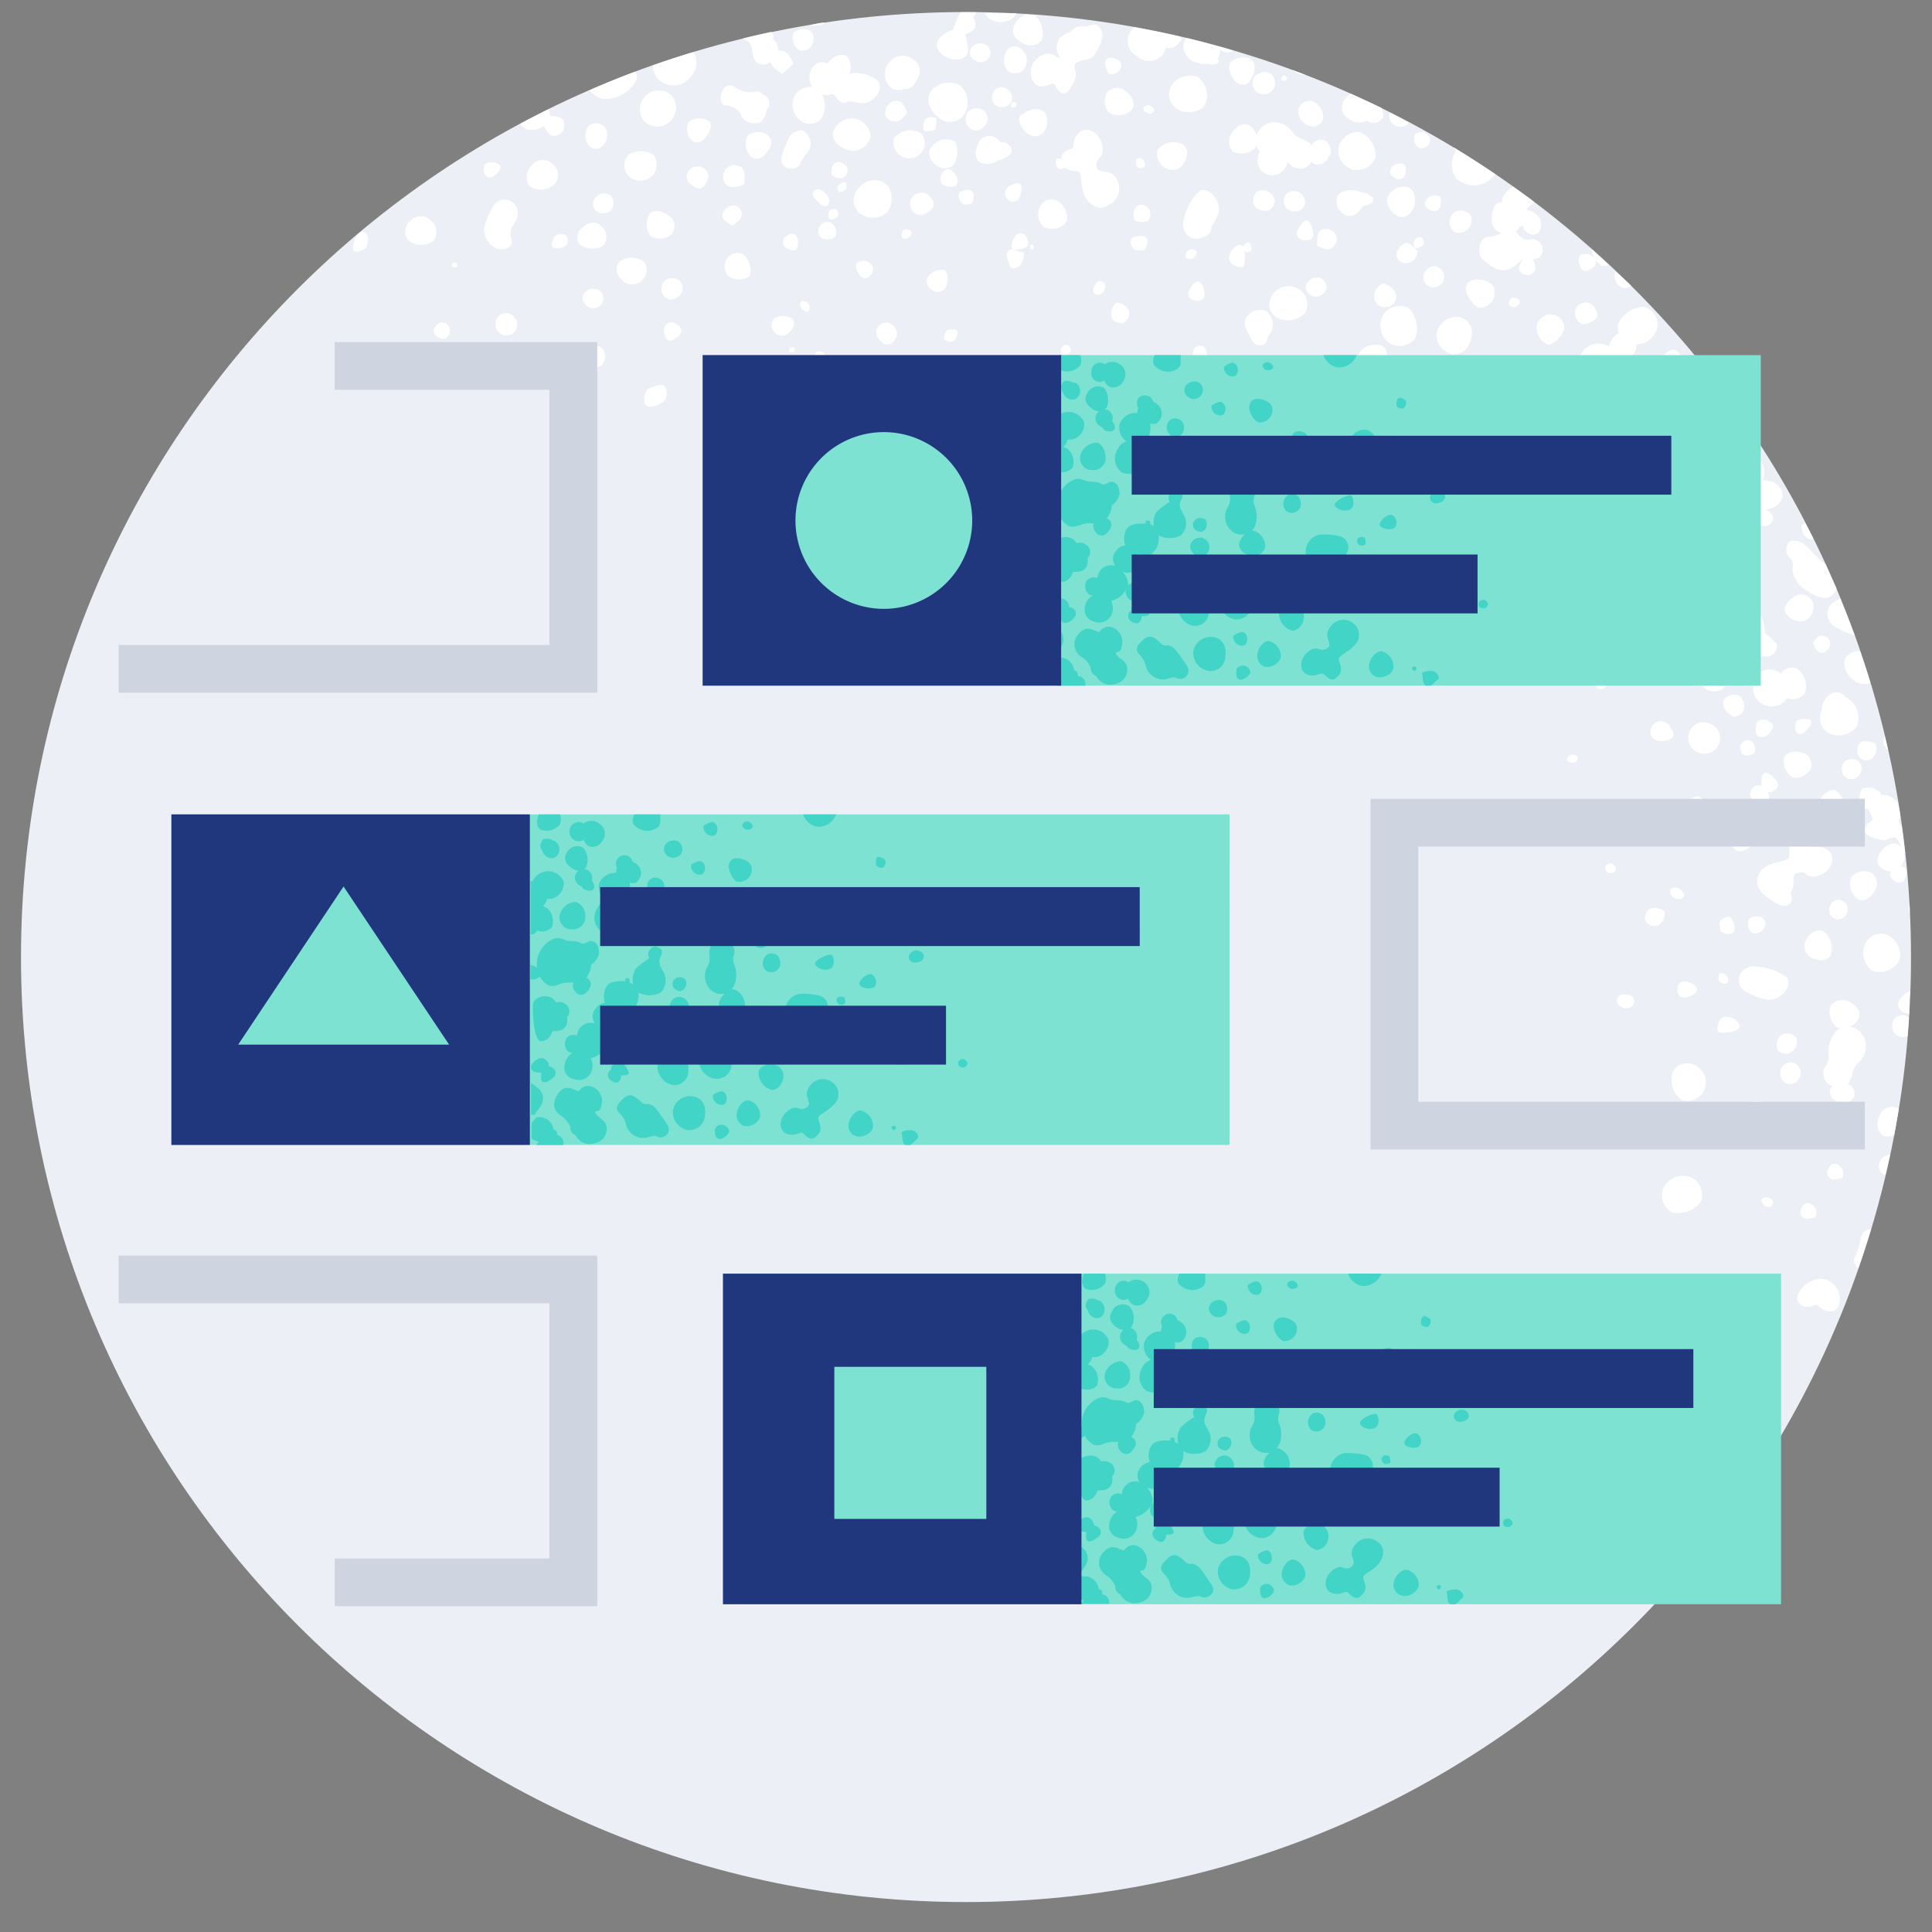 <svg xmlns="http://www.w3.org/2000/svg" width="46" height="46" fill="none"><rect width="100%" height="100%" fill="#808080" stroke="none"/><g clip-path="url(#a)"><path fill="#ECF0F6" d="M23 45.287c12.426 0 22.5-10.073 22.5-22.5S35.426.287 23 .287.5 10.361.5 22.787s10.074 22.5 22.5 22.5"/><path fill="#fff" d="M42.193 17.365c.06-.098-.03-.177-.124-.218s-.248 0-.255.105-.041.263.093.296c.136.034.24-.108.286-.183M41.791 17.86a.3.3 0 0 0-.086-.214c-.082-.068-.262.022-.274.135a.45.45 0 0 0 .053.18c.161.06.3.004.307-.101M42.56 16.619a.334.334 0 0 0 .42-.132.51.51 0 0 0-.232-.585.33.33 0 0 0-.345.128.49.49 0 0 0-.398-.071.47.47 0 0 0-.244.573.457.457 0 0 0 .555.27.55.55 0 0 0 .244-.183M38.806 6.834s.023 0 .034-.026a5 5 0 0 0-.375-.337.23.23 0 0 0 0 .21.25.25 0 0 0 .239.175q.053 0 .102-.022M41.038 16.674c-.05.11.048.297.25.398.042-.023.147-.038.188-.098a.3.3 0 0 0-.067-.408.304.304 0 0 0-.371.108M42.001 15.628a.25.25 0 0 0 .289-.157.18.18 0 0 0 0-.154 3 3 0 0 0-.277-.255c0-.304-.098-.517-.282-.525a.45.45 0 0 0-.337.199.12.12 0 0 0-.09.049.1.1 0 0 0 0 .086.2.2 0 0 0 0 .082c0 .21.082.278.502.32 0 .164-.022.333.195.355M41.293 10.04a.32.32 0 0 0 .13-.164 25 25 0 0 0-.524-.72.25.25 0 0 0-.17.115.22.22 0 0 0 .023.252.3.3 0 0 0 .102.075.27.27 0 0 0 0 .207c.131.24.262.315.438.236M42.898 12.508a.296.296 0 0 0 .187.33q.046.015.094 0a6 6 0 0 0-.199-.375.1.1 0 0 0-.082.045M44.158 15.133a23 23 0 0 0-.346-.881c-.04.022-.086.045-.138.079a.337.337 0 0 0-.023.562q.24.15.507.24M42.826 13.903a.6.6 0 0 0 .169.143q.096.063.199.116c.217.116.375.097.491-.06a.4.4 0 0 0 .041-.086c-.082-.195-.172-.375-.258-.578a2.8 2.8 0 0 1-.398-.375c-.124-.154-.375-.244-.48-.15a.29.29 0 0 0 0 .349c.146.105.079.217.09.337.027.11.077.214.146.304"/><path fill="#fff" d="M40.408 9.107c.258.135.374.14.472 0l-.326-.412c-.169.086-.147.262-.147.412M39.86 8.8a.23.23 0 0 0 .176-.135.38.38 0 0 0-.078-.285c-.143-.132-.248 0-.375.093.033.188.075.334.277.327M15.976 5.59a.31.31 0 0 0 .034-.376c-.18-.19-.416-.247-.536-.127a.465.465 0 0 0 .022.536.43.43 0 0 0 .48-.034M24.185.531c-.116.21-.075.353.143.484a.353.353 0 0 0 .465-.041.54.54 0 0 0-.177-.623h-.191a.43.43 0 0 0-.24.18M42.219 18.835c.094-.053.157-.147.086-.24-.071-.094-.217-.23-.296-.188-.079.041-.075.206-.064.308a.19.19 0 0 0-.259.13.154.154 0 0 0 .124.222c.075.019.281.052.311-.052a.2.2 0 0 0-.037-.154.2.2 0 0 0 .135-.026M22.033 2.837c-.042.042-.076.229-.027.274s.255 0 .267-.045c.01-.045.044-.229 0-.259a.25.25 0 0 0-.24.03M23.214.509a.4.4 0 0 0-.045-.102.23.23 0 0 0 .071-.116h-.375a.1.1 0 0 0 0 .034s-.026 0-.03.03q-.08.17-.139.349c-.285.1-.442.28-.375.453a.5.5 0 0 0 .548.248c.199-.064.225-.18.112-.585.124-.06.29-.101.233-.311M25.719 1.446c.12-.03.258-.023.33-.132.071-.108.285-.42.157-.622-.127-.203-.27-.045-.409-.064a.32.32 0 0 0-.307.139.44.44 0 0 0-.24.124.375.375 0 0 0 0 .483.13.13 0 0 1-.12-.037c-.105-.094-.326-.094-.502.127-.177.222-.06.578.15.59.21.01.27-.106.322-.05.052.057.098.225.236.218.139-.008.293-.375.282-.461s-.075-.188 0-.263a.5.5 0 0 0 .1-.052M29.769 1.397a.45.45 0 0 0-.469.09c-.075.109 0 .375.161.484a.203.203 0 0 0 .304-.053c.142-.22.142-.423.004-.52M26.341 1.423c-.064.087 0 .214.034.297s.203.052.27-.038a.16.16 0 0 0-.038-.262c-.075-.034-.206-.087-.266.003M22.284 3.936a.34.34 0 0 0 .412 0 .57.57 0 0 0 .038-.57.424.424 0 0 0-.525.097c-.135.14-.109.308.075.473M15.56 3.685a.56.56 0 0 0-.596 0 .375.375 0 0 0 0 .506.416.416 0 0 0 .529.03.4.4 0 0 0 .067-.536M29.945 2.204a.274.274 0 0 0 .375-.087.277.277 0 0 0-.086-.375.3.3 0 0 0-.375.113.255.255 0 0 0 .086.349M42.976 14.78a.375.375 0 0 0 .191-.434.315.315 0 0 0-.337-.188c-.236.083-.375.267-.322.42a.416.416 0 0 0 .468.203M21.834 1.888a.318.318 0 0 0-.101-.476.397.397 0 0 0-.593.12.43.43 0 0 0 .075.559.35.35 0 0 0 .326.022.2.2 0 0 0 .188-.063.5.5 0 0 0 .105-.162M21.301 2.406a.26.26 0 0 0-.217.244.187.187 0 0 0 .139.225c.18.06.277-.05.375-.195-.075-.15-.11-.312-.297-.274M15.973 2.256a.45.45 0 0 0-.645.619.438.438 0 0 0 .663-.027.446.446 0 0 0-.018-.592M42.793 17.155c-.042 0-.06.15-.045.217a.12.12 0 0 0 .198.075c.064-.052.21-.191.173-.277s-.263-.05-.326-.015M34.033 4.986a.16.16 0 0 0 .262-.068.7.7 0 0 0 0-.228.24.24 0 0 0-.341.086c-.068.105-.008.161.078.21M33.811 3.53a.27.27 0 0 0 .214-.09.2.2 0 0 0 0-.194c-.09-.132-.218-.12-.352-.034.003.116-.016.262.138.319M33.009 7.307a.236.236 0 0 0 .232-.228c0-.2-.228-.33-.307-.33a.35.35 0 0 0-.21.375.24.24 0 0 0 .285.183M24.365 1.217a.24.24 0 0 0-.345-.068.41.41 0 0 0-.052.51.285.285 0 0 0 .375.03.35.35 0 0 0 .022-.472M32.199 4.033a.47.47 0 0 0 .551-.281.61.61 0 0 0-.375-.608.476.476 0 0 0-.502.375.46.46 0 0 0 .326.514M32.03 2.357a.308.308 0 0 0 .112.488.38.38 0 0 0 .402.026.25.25 0 0 0 .315 0c.037-.03.086-.094.078-.131a1.4 1.4 0 0 0-.044-.17q-.361-.173-.728-.337a.34.34 0 0 0-.135.124M34.663 5.54a.315.315 0 0 0 .373-.35.205.205 0 0 0-.167-.16.266.266 0 0 0-.315.106.296.296 0 0 0 .109.405M33.215 2.983a.23.23 0 0 0 .315-.052v-.023l-.443-.228a.25.25 0 0 0 .128.303M37.618 6.074a.28.28 0 0 0 0 .25.146.146 0 0 0 .224.102c.098-.053.184-.12.14-.251a.29.29 0 0 0-.364-.101M37.696 7.723c.113 0 .327-.109.338-.202a.33.33 0 0 0-.229-.312.25.25 0 0 0-.304.218.28.28 0 0 0 .195.296"/><path fill="#fff" d="M38.158 6.328q.075.01.146-.018l-.401-.375a.45.45 0 0 0 .255.393M24.193 2.54c0-.018.03-.063 0-.085a.067.067 0 0 0-.102 0 .08.08 0 0 0 0 .1c.026.016.086 0 .101-.014M35.608 4.15a28 28 0 0 0-.99-.638q.024.039.052.075a.59.59 0 0 0 0 .66.615.615 0 0 0 .915-.082zM35.206 7.322a.345.345 0 0 0 .375-.341c.023-.173-.097-.289-.33-.319-.232-.03-.334.056-.348.199-.015.142.194.446.303.461M33.463 4.157a.8.8 0 0 0 0-.228.244.244 0 0 0-.346.086c-.052.101 0 .161.083.21a.164.164 0 0 0 .262-.068M23.724 2.515a.26.26 0 0 0 .345-.075.236.236 0 0 0-.087-.311.213.213 0 0 0-.314.045.236.236 0 0 0 .056.34M43.434 19.416c.15.086.375.067.45-.045.135-.225-.049-.432-.15-.533-.102-.101-.375.064-.435.281a.236.236 0 0 0 .135.297M44.559 18.07a.3.3 0 0 0 .086-.375.8.8 0 0 0-.281-.045c-.135.026-.184.217-.113.352a.225.225 0 0 0 .308.068M43.94 15.666c-.097.176.045.468.289.585a.32.32 0 0 0 .303 0 15 15 0 0 0-.25-.75.4.4 0 0 0-.342.165M42.684 18.508a.405.405 0 0 0 .431-.206.3.3 0 0 0-.116-.345c-.218-.105-.454-.071-.518.083a.435.435 0 0 0 .203.468M43.441 15.531a.28.28 0 0 0 .135-.191.2.2 0 0 0-.086-.173c-.146-.067-.248 0-.323.15.057.124.11.263.274.214M43.085 19.873a.27.27 0 0 0 .161-.319.26.26 0 0 0-.296-.13.31.31 0 0 0-.165.322.25.25 0 0 0 .3.127M44.218 17.278a.56.56 0 0 0-.222-.652l-.06-.027a.247.247 0 0 0-.318-.09.43.43 0 0 0-.24.375v.02a.413.413 0 0 0 .168.554.54.54 0 0 0 .672-.18M23.21 1.435a.24.24 0 0 0 .341-.068.213.213 0 0 0-.097-.304.255.255 0 0 0-.338.098.195.195 0 0 0 .094.274M44.953 17.852q-.039-.163-.076-.326a.24.24 0 0 0 .075.326M19.621.557V.54c-.112 0-.22.037-.333.056.112.027.23.014.333-.038M24.144.403A1 1 0 0 0 24.2.317h-.75a.3.3 0 0 0 .056.086.473.473 0 0 0 .638 0M19.329 1.075a.28.28 0 0 0-.053-.353.38.38 0 0 0-.375.053.35.35 0 0 0 .105.405.247.247 0 0 0 .323-.105M45.466 21.53a.45.45 0 0 0 0 .226 2 2 0 0 0 0-.225M28.843 5.406q.095-.153.165-.319a.49.49 0 0 0-.23-.525c-.1-.052-.198-.06-.265.026-.189.21-.31.471-.346.75q0 .068.027.132a.312.312 0 0 0 .457.172.2.2 0 0 0 .124-.064.26.26 0 0 0 .068-.172M28.633 7.127c.108-.097 0-.416-.105-.427s-.304.27-.214.375a.25.25 0 0 0 .319.052M28.719 8.496a.24.24 0 0 0-.038-.218.154.154 0 0 0-.247.034c-.034.06-.09.233.037.308.128.075.221-.072.248-.124M28.486 5.99c-.022-.063-.153-.056-.187-.037a.17.17 0 0 0-.075.154c0 .052.116.067.161.056s.12-.105.101-.172M33.016 8.519c.023-.177-.045-.285-.198-.308-.222-.034-.47.109-.484.278-.015.168.157.322.334.34a.345.345 0 0 0 .348-.31M30.511 1.855c0 .022 0 .067.049.07a.07.07 0 0 0 .082-.063c0-.045-.044-.068-.067-.071-.023-.004-.064.045-.064.064M21.534 5.466a.14.14 0 0 0-.049.188c.06.078.154 0 .199-.034a.14.14 0 0 0 0-.128.18.18 0 0 0-.15-.026M21.954 3.61a.334.334 0 0 0-.06-.458.5.5 0 0 0-.608.143.375.375 0 0 0 .668.315M21.129 4.416a.45.45 0 0 0-.66.041.41.41 0 0 0-.023.6.51.51 0 0 0 .675 0 .54.54 0 0 0 .008-.641M26.596 4.28c-.168-.318-.461-.093-.487-.325-.027-.233.198-.162.135-.488-.064-.326-.375-.472-.552-.307-.176.165-.108.356-.157.375-.049.018-.296.075-.259.258-.048-.022-.1-.033-.127 0-.026.034 0 .173.026.203a.14.14 0 0 0 .165 0V3.97c.128.146.337.07.375.153s.03.375.105.522c.105.232.326.375.559.247a.44.44 0 0 0 .217-.611M26.064 6.797c-.03.045-.06.146 0 .199a.15.15 0 0 0 .195-.038c.037-.037.101-.172 0-.244-.102-.07-.17.038-.195.083M24.86 3.122a.375.375 0 0 0 0-.454c-.206-.168-.435 0-.547.072-.113.07 0 .375.213.472a.247.247 0 0 0 .334-.09M24.53 5.837v.094c0 .019.067 0 .071 0s.027-.075 0-.101c-.026-.027-.034.003-.071.007M32.42 4.956a.2.2 0 0 0 .03-.056c.09 0 .24-.06.247-.143s-.198-.176-.27-.18a.1.1 0 0 0-.04 0 .52.52 0 0 0-.507.038.335.335 0 0 0 .109.476c.124.105.303.045.431-.135M42.166 30.677c.034-.06-.063-.135-.105-.161a.12.12 0 0 0-.13.045c-.023.041.03.116.067.15s.138.026.168-.034M42.56 23.503c.037-.108.03-.206-.064-.262a1.4 1.4 0 0 0-.787-.233.3.3 0 0 0-.124.045.311.311 0 0 0 0 .567q.23.125.484.183a.49.49 0 0 0 .491-.3M42.204 28.686c.03-.056 0-.131-.056-.158-.057-.026-.173-.034-.2.023-.026.056.053.161.094.176a.135.135 0 0 0 .162-.041M44.274 25.281a.52.52 0 0 0 .139-.476.45.45 0 0 0-.342-.353h-.045c.1-.037.182-.11.229-.206.06-.142-.034-.304-.236-.397a.35.35 0 0 0-.431.093.46.46 0 0 0 .153.521l.068.023a.4.4 0 0 0-.15.142.8.8 0 0 0-.12.526.35.35 0 0 1-.045.195.318.318 0 0 0 .139.513.2.2 0 0 0-.057.075c-.037.105.053.248.188.308a.29.29 0 0 0 .375-.12.24.24 0 0 0-.15-.315.5.5 0 0 0 .108-.218.45.45 0 0 1 .177-.311M45.391 24.19a.25.25 0 0 0-.322.131.27.27 0 0 0 .135.349.28.28 0 0 0 .213 0l.034-.435a.2.2 0 0 0-.06-.045M44.761 27.666a.23.23 0 0 0 .098.304h.033c.038-.162.075-.319.11-.48a.26.26 0 0 0-.24.176M42.076 26.361c-.037-.139-.15-.165-.416-.116-.034.135-.12.285.053.375a.236.236 0 0 0 .322-.049.3.3 0 0 0 .041-.21M38.056 9.111a.394.394 0 0 0 .447-.375.7.7 0 0 0 0-.229.54.54 0 0 0 .318-.022.28.28 0 0 0 .135-.285.54.54 0 0 0 .499-.375.446.446 0 0 0-.33-.525.72.72 0 0 0-.604.427.4.4 0 0 0 .034.207h-.023a.47.47 0 0 0-.22.315.484.484 0 0 0-.728.36c-.027.202.217.46.472.502M35.041 7.986a.38.38 0 0 0-.176-.39.4.4 0 0 0-.143-.049.487.487 0 0 0-.525.428.495.495 0 0 0 .375.457c.24.03.428-.154.47-.446M37.408 17.968c-.027 0-.113.083-.087.146.027.064.143.045.192.03a.13.13 0 0 0 .052-.127c-.034-.041-.124-.056-.157-.049M20.413 6.253c-.064.064-.027.218.07.315a.14.14 0 0 0 .226 0 .2.2 0 0 0 .075-.137.2.2 0 0 0-.049-.148.26.26 0 0 0-.322-.03M42.808 20.781c.228-.064.183.173.498.064s.413-.446.229-.593-.375-.052-.405-.097-.116-.285-.293-.221c-.375.135-.165.434-.262.51-.098.075-.349.082-.503.176a.397.397 0 0 0-.16.592q.055.069.127.12a.6.6 0 0 0 .09.064c.108.06.296.244.45.146.154-.097.045-.225.06-.31.146-.207-.034-.41.168-.45M11.611 4.217c.12.053.341-.168.297-.266-.045-.097-.338-.135-.375 0a.23.23 0 0 0 .078.266M40.959 23.173c-.053.023-.053.124-.034.17.019.044.12.104.184.074.063-.03.037-.161 0-.191a.16.16 0 0 0-.15-.053M41.296 22.139a.38.38 0 0 0-.075-.278c-.067-.075-.255 0-.281.12q0 .105.038.203c.18.097.307.052.318-.045M8.503 5.597c-.05.083-.14.304-.075.375.063.071.28-.049.292-.086.026-.101.086-.233 0-.326-.086-.094-.187-.008-.217.037M45.11 20.976c.128.075.225.022.255-.072.03-.093.06-.217-.038-.266a.2.2 0 0 0-.074 0 .35.35 0 0 0 .075-.341q.018.014.033.03a19 19 0 0 0-.082-.66.14.14 0 0 1-.066-.157.14.14 0 0 1 .028-.053v-.023c0-.108-.033-.213-.052-.318a.5.5 0 0 0-.158-.135.38.38 0 0 0-.25-.05v-.033a.38.38 0 0 0-.436-.124.35.35 0 0 0 .023.447.22.22 0 0 0 .13.056c.035.146.12.195.08.247-.042.053-.207.132-.184.267s.435.232.502.213c.068-.018.222-.142.297 0q.042.075.063.158a.214.214 0 0 0-.262-.056c-.206.082-.345.333-.274.487a.38.38 0 0 0 .33.154c-.094.034-.034.176.06.229M43.595 22.712a.49.49 0 0 0-.217-.558.375.375 0 0 0-.375.228.307.307 0 0 0 .187.443c.18.079.352.034.405-.113M43.093 28.656c-.113-.038-.158.03-.196.108a.16.16 0 0 0 .102.252.8.8 0 0 0 .228-.034.24.24 0 0 0-.134-.326M30.909 2.623a.375.375 0 0 0 .374.388.25.25 0 0 0 .218-.17.41.41 0 0 0-.27-.435.28.28 0 0 0-.322.217M33.253 6.04a.22.22 0 0 0 .22.228.29.29 0 0 0 .275-.292c-.053-.049-.12-.15-.214-.184s-.251.094-.281.248M31.081 1.787l-.303-.12a.5.5 0 0 0 .303.12M33.466 4.446a.43.43 0 0 0-.446.292.46.46 0 0 0 .33.431c.142.023.315-.142.337-.326s-.03-.367-.22-.397M36.59 7.75a.41.41 0 0 0 .281.453c.128 0 .375-.243.375-.412a.34.34 0 0 0-.255-.296.34.34 0 0 0-.401.255M14.281 7.281a.23.23 0 0 0 .034-.319.244.244 0 0 0-.345-.03.19.19 0 0 0-.034.308.237.237 0 0 0 .345.041M16.408 4.052a.228.228 0 0 0 .048.341c.09.068.195.147.282.06.142-.153.16-.311.067-.405a.27.27 0 0 0-.398.004M14.341 8.676a.29.29 0 0 0 0-.375.22.22 0 0 0-.318 0 .25.25 0 0 0-.023.352.25.25 0 0 0 .352.023zM15.676 1.888a.52.52 0 0 0 .75-.033.495.495 0 0 0 .087-.615 21 21 0 0 0-.964.315.42.42 0 0 0 .127.333M11.87 7.528a.27.27 0 0 0 0 .375.248.248 0 0 0 .375 0 .26.26 0 0 0 0-.348.25.25 0 0 0-.375-.027M19.07 7.183a.16.16 0 0 0 .019.173c.041.033.127.097.165.048a.16.16 0 0 0 0-.168c-.015-.038-.146-.102-.184-.053M17.728 6.08a.29.29 0 0 0-.376.027.345.345 0 0 0-.03.446.44.44 0 0 0 .514.03c.072-.09.027-.364-.108-.502M17.45 9.021a.17.17 0 0 0 0 .195.17.17 0 0 0 .161 0 .16.16 0 0 0 0-.154c0-.026-.116-.097-.161-.04M16.895 2.897a.41.41 0 0 0-.484 0 .35.35 0 0 0 .056.439c.09.082.207.067.312-.041.105-.11.198-.304.116-.398M13.156 3.906a.326.326 0 0 0-.487.026.375.375 0 0 0-.06.5.48.48 0 0 0 .54 0 .326.326 0 0 0 .007-.526M12.391 2.965c.173.195.375.146.559.037.083.116.12.285.315.218a.23.23 0 0 0 .169-.248c0-.202-.188-.202-.338-.214 0-.056-.022-.108-.03-.16q-.348.172-.686.352zM19.243 3.23c-.094-.16-.244-.176-.435 0a3.5 3.5 0 0 0-.195.488.22.22 0 0 0 .157.285.23.23 0 0 0 .293-.135.8.8 0 0 1 .12-.187.35.35 0 0 0 .06-.45M12.305 4.945a.312.312 0 0 0-.566-.023q-.136.228-.207.484a.49.49 0 0 0 .282.503c.105.045.375.052.375-.177-.132-.375.146-.375.139-.652a.4.4 0 0 0-.023-.135M13.449 5.863c.09-.045.097-.232 0-.273a.24.24 0 0 0-.222.026c-.045.041-.12.199-.07.262.048.064.228.019.292-.015M14.308 5.38c-.124-.124-.297-.102-.458.06a.266.266 0 0 0-.053.374.52.52 0 0 0 .54.053.32.32 0 0 0-.03-.488M10.783 6.26a.075.075 0 0 0 0 .102c0 .019.075 0 .09 0s.03-.064 0-.086a.067.067 0 0 0-.09-.015M31.074 7.446a.416.416 0 0 0-.131-.548.45.45 0 0 0-.65.132.375.375 0 0 0 .076.513.56.56 0 0 0 .705-.097M30.909 9.156a.255.255 0 0 0 .27-.184.217.217 0 0 0-.169-.27.25.25 0 0 0-.266.188.206.206 0 0 0 .165.266M31.584 6.872a.255.255 0 0 0-.188-.266.3.3 0 0 0-.303.191.24.24 0 0 0 .19.262.263.263 0 0 0 .3-.187M31.284 8.78c.041 0 .172-.06.18-.13.007-.072-.143-.154-.191-.147a.2.2 0 0 0-.12.143.2.2 0 0 0 .13.135M29.99 4.536a.25.25 0 0 0-.079.412.35.35 0 0 0 .29.064.28.28 0 0 0 .15-.214.29.29 0 0 0-.36-.262M30.001 8.222c.18 0 .15-.165.206-.233a.4.4 0 0 0-.048-.573.375.375 0 0 0-.42.067.285.285 0 0 0-.053.375c.064.116.131.371.315.364M29.574 6.359c.071 0 .086-.252.052-.402a.2.2 0 0 0 .05.057s.115-.03.12-.057c.003-.026 0-.153-.06-.18s-.14.075-.136.098c0 0 0-.026-.022-.03-.087-.068-.282.079-.312.266-.03.188.214.263.308.248M30.961 4.6a.247.247 0 0 0-.348.04.25.25 0 0 0 .048.346.28.28 0 0 0 .375-.049.25.25 0 0 0-.075-.337M34.104 6.846a.27.27 0 0 0 .281-.248.26.26 0 0 0-.229-.262.28.28 0 0 0-.262.236.25.25 0 0 0 .21.274M33.856 5.66c-.048-.033-.131.001-.161.035-.03.033-.056.168 0 .202s.165-.03.188-.067a.14.14 0 0 0-.027-.17M33.695 8.061a.7.7 0 0 0-.15-.72.47.47 0 0 0-.626.173.53.53 0 0 0 .135.637.48.48 0 0 0 .641-.09M31.76 5.856a.233.233 0 0 0 0-.326.3.3 0 0 0-.221-.075c-.147 0-.184.127-.177.397.132.053.267.158.398.004M27.283 4.91a.176.176 0 0 0-.27.08.32.32 0 0 0 0 .243c.04.057.277.083.337 0a.23.23 0 0 0-.067-.322M26.803 2.17a.315.315 0 0 0-.44.03.41.41 0 0 0 .046.483.44.44 0 0 0 .559-.1c.063-.106-.015-.308-.165-.413M27.039 5.953a.5.5 0 0 0 .21 0c.101-.15.094-.296 0-.322a.4.4 0 0 0-.285.037c-.083.045-.03.244.075.285M36.23 8.74c.023-.15-.172-.21-.259-.252-.086-.041-.198.042-.221.169s.03.229.161.218c.132-.012.297.015.32-.135M26.87 7.547c.094-.206-.195-.375-.296-.326-.102.049-.165.322-.068.401.098.079.274.135.364-.075M25.378 5.297c.082-.112 0-.375-.158-.48a.295.295 0 0 0-.427.053.4.4 0 0 0 .056.528.43.43 0 0 0 .529-.1M25.306 8.451a.17.17 0 0 0 .158-.034.13.13 0 0 0 .005-.156.14.14 0 0 0-.039-.039c-.094-.049-.15.045-.172.086a.15.15 0 0 0 .048.143M27.241 3.977c.053-.045 0-.15-.041-.187a.12.12 0 0 0-.139 0c-.034.03 0 .12 0 .165s.131.067.18.022M27.729 3.985a.31.31 0 0 0 .469-.128c.104-.176.082-.352-.053-.427a.49.49 0 0 0-.585.138.38.38 0 0 0 .169.417M29.049 1.176a.23.23 0 0 0 .202.068.3.3 0 0 0 .116-.038q-.563-.169-1.125-.304a.375.375 0 0 0 .11.522.59.59 0 0 0 .43.09.2.2 0 0 0 .053.03c.041 0 .176-.02.184-.08a.1.1 0 0 0-.034-.07l.03-.03a.4.4 0 0 0 .034-.188M29.878 3.53a.3.3 0 0 0 .03-.067q.028.077.086.135a.5.5 0 0 0-.045.173.338.338 0 0 0 .326.401.375.375 0 0 0 .375-.3.2.2 0 0 1 .053.03.318.318 0 0 0 .528-.064.15.15 0 0 0 .064.064.28.28 0 0 0 .33-.142.285.285 0 0 0-.06-.405.24.24 0 0 0-.334.105.5.5 0 0 0-.198-.14.45.45 0 0 1-.278-.198.52.52 0 0 0-.454-.206.44.44 0 0 0-.375.285.2.2 0 0 0 0 .045.44.44 0 0 0-.172-.255c-.135-.083-.308 0-.428.176a.35.35 0 0 0 .03.439.465.465 0 0 0 .522-.075M31.074 5.725c.108 0 .206-.045.195-.162-.011-.116-.068-.307-.158-.315-.09-.007-.195.184-.232.27s.078.207.195.207M27.481 2.627c0-.045-.064-.101-.112-.12a.14.14 0 0 0-.15.079c0 .067.101.112.15.123a.12.12 0 0 0 .112-.082M27.991 2.567a.53.53 0 0 0 .686-.045.55.55 0 0 0-.138-.675.52.52 0 0 0-.634.169.41.41 0 0 0 .086.551M27.714 1.254a.5.5 0 0 0 .045-.127c.18.06.277-.049.375-.195a.3.3 0 0 1-.03-.06q-.54-.125-1.091-.225a.407.407 0 0 0 .067.694.412.412 0 0 0 .634-.087M42.519 25.79a.243.243 0 0 0 .322-.123.25.25 0 0 0-.09-.341.26.26 0 0 0-.337.101.285.285 0 0 0 .105.364M24.421 5.62a.146.146 0 0 0-.247 0c-.05.063-.124.255-.075.303.049.05.244 0 .319-.03s.09-.168.003-.273M42.56 25.09a.29.29 0 0 0 .22-.257q.005-.06-.014-.118a.254.254 0 0 0-.42 0 .35.35 0 0 0-.022.292.3.3 0 0 0 .236.083M42.699 27.156a.24.24 0 0 0 .375-.09.5.5 0 0 0-.109-.495.333.333 0 0 0-.458.176c-.093.146-.003.315.192.409M40.723 19.566c.018-.03 0-.053-.027-.087-.026-.033-.07 0-.086.03s0 .068 0 .072.094.015.112-.015M41.409 24.475c.052-.094-.117-.263-.308-.267-.191-.003-.228.248-.198.338s.453.026.506-.071M43.152 31.093c.135-.06.098-.022.222.064.123.086.348.131.423-.124a.5.5 0 0 0-.337-.574.596.596 0 0 0-.668.428c-.026.199.24.27.36.206M40.903 17.384a.405.405 0 0 0-.514-.147.38.38 0 0 0 .348.675.376.376 0 0 0 .166-.528M36.061 7.315c.045 0 .15-.094.117-.158a.17.17 0 0 0-.188-.056.16.16 0 0 0-.064.146.15.15 0 0 0 .135.068M40.34 25.356a.376.376 0 0 0-.499.146.566.566 0 0 0 .199.686.43.43 0 0 0 .525-.21.45.45 0 0 0-.225-.622M44.746 26.586a.35.35 0 0 0 .098.457.38.38 0 0 0 .255-.018q.057-.312.109-.623a.308.308 0 0 0-.462.184M39.02 26.534a.19.19 0 0 0-.161-.098.2.2 0 0 0-.116.15c0 .041.086.161.157.161s.131-.165.12-.213M44.315 29.455q-.047.21-.116.412a.21.21 0 0 0-.022.264.2.2 0 0 0 .07.063q.16-.457.3-.927a.225.225 0 0 0-.232.188M44.57 23.11a.55.55 0 0 0 .649-.233.526.526 0 0 0-.255-.604.41.41 0 0 0-.536.165.53.53 0 0 0 .142.672M23.083 4.525a.3.3 0 0 0-.226.052c-.075.071 0 .263.098.293a.5.5 0 0 0 .184-.027c.082-.15.049-.296-.056-.318M43.73 27.718c-.109-.037-.157.034-.195.113a.16.16 0 0 0 .03.217q.031.026.071.034a.8.8 0 0 0 .23-.038.243.243 0 0 0-.136-.326M39.808 28.866a.69.69 0 0 0 .69-.251.47.47 0 0 0-.26-.593.53.53 0 0 0-.614.225.47.47 0 0 0 .183.619M36.556 6.403a.45.45 0 0 0-.067-.232c.142 0 .221-.071.24-.188a.255.255 0 0 0-.308-.281c-.169.026-.228-.075-.334-.172a.7.7 0 0 0 .094-.128.2.2 0 0 0 .079-.026q.008.037.023.075a.27.27 0 0 0 .3.124c.112-.045.116-.244.093-.353a.44.44 0 0 0-.315-.217c0-.064.027-.06.109-.147a.2.2 0 0 0 .045-.06c-.157-.12-.326-.236-.487-.352a.6.6 0 0 0-.233.229.3.3 0 0 0-.034.142q-.184 0-.229.248c-.03.165-.052.375.218.49a1 1 0 0 1-.255.083.23.23 0 0 0-.255.2.33.33 0 0 0 .097.374c.405.311.555.304.92-.049l.03-.022a.8.8 0 0 0-.106.169.16.16 0 0 0 .052.198q.031.021.068.027a.187.187 0 0 0 .255-.132M38.158 16.401c.04 0 .138-.105.116-.161s-.154-.068-.191-.049-.102.09-.08.146a.14.14 0 0 0 .154.064M36.328 8.78a.075.075 0 0 0 .037-.097.07.07 0 0 0-.094-.026c-.022 0-.033.071-.022.086a.07.07 0 0 0 .078.038M39.339 22.04c.221.06.345-.247.281-.34s-.341-.12-.405 0-.094.28.124.34M38.278 20.78c.037 0 .15.038.187-.063s-.068-.142-.109-.157a.15.15 0 0 0-.135.067.17.17 0 0 0 .057.154M38.668 24.002a.23.23 0 0 0 .206-.064.15.15 0 0 0-.068-.24c-.063-.026-.243-.056-.296.08-.052.134.101.205.157.224M42.009 22.082a.172.172 0 0 0-.117-.255.3.3 0 0 0-.24.045c-.052.049-.04.285.06.33a.225.225 0 0 0 .297-.12M43.843 21.876a.25.25 0 0 0 .138-.296.214.214 0 0 0-.281-.143.25.25 0 0 0-.097.375.21.21 0 0 0 .24.064M44.293 18.407a.213.213 0 0 0-.09-.304.235.235 0 0 0-.33.101.26.26 0 0 0 .12.334.24.24 0 0 0 .3-.131M41.806 20.03a.3.3 0 0 0-.112-.416.43.43 0 0 0-.465.072c-.023-.049-.06-.12-.135-.105s-.075.131-.064.154c.034.042.082.07.135.078a.43.43 0 0 0 .188.443c.123.049.367-.072.453-.225M40.925 16.442c.15-.056.225-.172.184-.296a.41.41 0 0 0-.454-.236.28.28 0 0 0-.165.345.353.353 0 0 0 .435.187M44.266 21.426c.113.049.304-.06.375-.225a.307.307 0 0 0-.09-.424.4.4 0 0 0-.472.109.44.44 0 0 0 .187.54M14.345 3.471a.333.333 0 0 0 .056-.439.274.274 0 0 0-.375-.041.375.375 0 0 0 0 .48.214.214 0 0 0 .32 0M10.059 4.397l-.101.071a.23.23 0 0 0 .1-.071M42.414 11.665a.42.42 0 0 0-.458-.218.47.47 0 0 0 0-.424.43.43 0 0 0-.322-.202 1 1 0 0 0-.105-.086.3.3 0 0 0-.218-.023.5.5 0 0 0-.18.101c.11.269.171.554.184.844q.072-.01.143-.03a.4.4 0 0 0 .082-.038 1 1 0 0 0 .161 0 .24.24 0 0 0-.07.18c0 .143-.316.075-.308.278a.3.3 0 0 1-.03.12q.07.371.07.75a.2.2 0 0 0 .185 0 .8.8 0 0 0 .345-.435.2.2 0 0 0 .275-.023.2.2 0 0 0 .047-.09.206.206 0 0 0-.214-.22c.188-.027.537-.17.413-.484M14.533 4.656a.244.244 0 0 0-.345.045.207.207 0 0 0 0 .311.266.266 0 0 0 .352 0 .26.26 0 0 0-.007-.356M10.61 8.057a.218.218 0 0 0 .045-.33.2.2 0 0 0-.191-.037.26.26 0 0 0-.139.176c.008.165.203.214.285.191M45.324 24.1a1 1 0 0 0 .131.045c0-.18 0-.375.026-.544a.5.5 0 0 0-.255.206.2.2 0 0 0 .026.244q.03.032.072.049M10.329 5.725a.35.35 0 0 0-.064-.465.327.327 0 0 0-.495 0 .323.323 0 0 0-.045.461.48.48 0 0 0 .604.004M40.408 23.56c0-.109-.308-.263-.41-.158a.25.25 0 0 0 0 .323c.12.093.41-.056.41-.165"/><path fill="#fff" d="M24.118 6.388a.225.225 0 0 0 .22-.161.32.32 0 0 0 .038-.214c-.112 0-.296-.135-.375-.033-.079.1.034.273.049.375zM39.838 21.366c.04.03.183.075.243 0s-.067-.195-.112-.217c-.045-.023-.158-.038-.199.045a.16.16 0 0 0 .067.172M15.148 1.922a.3.3 0 0 0-.02-.217c-.374.138-.73.288-1.09.442.078.098.184.17.303.206a.86.86 0 0 0 .807-.43M40.501 19.352c0-.112.094-.315-.022-.375-.117-.06-.267.075-.375.105v.079c.037.142.086.161.191.199.068.018.14.016.206-.008M39.324 17.323a.21.21 0 0 0 .097.296c.143.064.375 0 .413-.086s-.079-.289-.192-.341a.234.234 0 0 0-.318.131M40.168 19.885a.25.25 0 0 0-.147-.293.19.19 0 0 0-.258.049c-.12.146-.057.274.04.424.162-.034.327.003.364-.18M39.774 15.71c-.023 0-.03.072 0 .09.03.02.045.05.075.034a.07.07 0 0 0 .042-.04.07.07 0 0 0-.001-.057.08.08 0 0 0-.116-.026M21.283 8.117a.237.237 0 0 0 0-.345.233.233 0 1 0-.327.326.19.19 0 0 0 .327.019M20.728 3.257a.457.457 0 0 0-.462-.435.45.45 0 0 0-.431.345c-.045.177.184.375.428.424a.44.44 0 0 0 .464-.334M22.231 4.91c0-.048 0-.15-.071-.202a.266.266 0 1 0-.356.375c.101.083.3.012.427-.172M20.128 4.517c.022 0 .048-.128 0-.169-.05-.041-.147.041-.177.083a.12.12 0 0 0 .026.135c.03.026.113-.015.15-.05M19.918 4.986a.15.15 0 0 0-.165.03c-.027.034-.057.169 0 .203.056.033.168-.03.19-.068.023-.037.023-.12-.026-.165M15.283 6.677a.34.34 0 0 0 .056-.438.484.484 0 0 0-.6 0 .304.304 0 0 0 .052.408.33.33 0 0 0 .492.03M20.158 3.966a.26.26 0 0 0-.207-.105c-.169.026-.154.172-.15.304.124.09.248.123.349 0a.2.2 0 0 0 .008-.2M22.198 6.906a.214.214 0 0 0 .31-.053c.083-.135.068-.375-.025-.42a.38.38 0 0 0-.375.143.224.224 0 0 0 .013.271q.032.038.077.059M23.765 3.816a.6.6 0 0 0 .266-.124c.083-.068.08-.169-.022-.248a.21.21 0 0 0-.195-.052.35.35 0 0 0-.105-.116.31.31 0 0 0-.375.063c-.135.207-.135.443 0 .526a.42.42 0 0 0 .431-.05M23.416 3.025a.247.247 0 0 0 .023-.375.28.28 0 0 0-.375 0 .29.29 0 0 0 0 .375.23.23 0 0 0 .352 0M24.035 4.78a.16.16 0 0 0 .24-.09c.026-.076.09-.274 0-.32-.09-.044-.274.068-.319.136a.193.193 0 0 0 .079.273M22.651 4.056c-.09-.071-.18 0-.232.09s-.034.247.067.27c.101.022.255.079.304-.053.049-.13-.071-.25-.139-.307M22.708 8.124c.045-.03.12-.202.075-.255-.046-.052-.218-.018-.244 0-.027.02-.083.173-.053.218a.23.23 0 0 0 .221.037M22.854 2.031a.56.56 0 0 0-.679.128c-.146.19-.06.476.203.667a.41.41 0 0 0 .57-.09.533.533 0 0 0-.094-.705M19.895 5.62a.28.28 0 0 0-.034-.244.194.194 0 0 0-.307-.03.214.214 0 0 0-.023.292c.056.083.327.075.364-.018M17.281 4.033a.28.28 0 0 0 0 .353c.146.127.297.048.439 0 .03-.29 0-.402-.161-.443a.244.244 0 0 0-.278.09M18.204 3.685c.183-.192.202-.345.067-.477a.405.405 0 0 0-.472.023.45.45 0 0 0 .064.484.225.225 0 0 0 .34-.03M17.435 5.376c.158-.105.277-.21.203-.375a.22.22 0 0 0-.192-.113.35.35 0 0 0-.236.176c-.053.17.098.222.225.312M17.296 2.515a.41.41 0 0 1 .375.281.375.375 0 0 0 .44.109.46.46 0 0 0 .142-.3.2.2 0 0 0 .06-.079.226.226 0 0 0-.162-.277.16.16 0 0 0-.168-.068.57.57 0 0 1-.48-.105.19.19 0 0 0-.3.086c-.09.132-.046.342.093.353M16.194 6.692a.28.28 0 0 0-.375 0 .29.29 0 0 0 0 .375.23.23 0 0 0 .318 0 .246.246 0 0 0 .109-.281.25.25 0 0 0-.052-.094M19.614 8.53c.022 0 .03-.12 0-.132a.2.2 0 0 0-.162-.022c-.03 0-.075.154-.045.184s.166-.004.207-.03M16.156 8a.15.15 0 0 0 0-.247c-.086-.071-.18-.123-.288-.033-.11.09-.046.326.033.375s.184-.042.255-.094M15.826 9.531a.27.27 0 0 0 0-.322c-.082-.09-.27 0-.375.04-.105.042-.154.312-.067.402.086.09.367-.03.442-.12M18.939 5.597c-.086-.075-.158-.026-.221.034a.16.16 0 0 0-.054.212.2.2 0 0 0 .054.058c.075.041.157.086.225.049.067-.038.09-.274-.004-.353M19.576 2.249c.062.024.13.024.191 0 .132-.068.188.266.375.187.188-.079.35.098.56-.019.21-.116.337-.375.172-.513a.82.82 0 0 0-.544-.162.24.24 0 0 0-.12.027.375.375 0 0 0-.053-.432c-.12-.082-.33 0-.45.177a.28.28 0 0 0-.333.056.42.42 0 0 0-.034.502.46.46 0 0 0-.375.143.47.47 0 0 0 .052.619.374.374 0 0 0 .533 0 .62.62 0 0 0 .026-.585M18.631 1.761l.26-.251a1.4 1.4 0 0 0-.117-.203.25.25 0 0 0-.24-.097.33.33 0 0 0-.094-.24l-.034-.034a.18.18 0 0 0-.04-.176c-.226.045-.45.101-.672.154q.008.014.022.022c.203.06.18.236.214.375a.248.248 0 0 0 .375.191l.049-.026a.2.2 0 0 0 .052.109 1 1 0 0 0 .225.176M19.64 4.91c.09 0 .127-.104.086-.202a.37.37 0 0 0-.221-.199.116.116 0 0 0-.15.105c0 .08.056.128.113.18.056.053.093.11.172.117M18.909 8.372a.07.07 0 0 0 0-.086.07.07 0 0 0-.05-.021.07.07 0 0 0-.052.02.08.08 0 0 0 0 .102s.09.019.102-.015M18.808 7.896c.112-.116.13-.244.048-.311a.4.4 0 0 0-.427 0 .255.255 0 0 0 .115.397.24.24 0 0 0 .264-.086"/><path fill="#7DE2D1" d="M41.923 8.455H16.73v7.87h25.193z"/><path fill="#42D4C6" d="M28.033 9.97a.195.195 0 0 0-.248.16.23.23 0 0 0 .099.241.2.2 0 0 0 .085.034.21.21 0 0 0 .202-.125.2.2 0 0 0 .019-.082.203.203 0 0 0-.158-.228M27.901 11.084a.24.24 0 0 0 .034.153.21.21 0 0 0 .094.18.236.236 0 0 0 .319-.082.29.29 0 0 0 .138-.24c0-.173-.075-.342-.198-.353a.44.44 0 0 0-.387.341M27.474 12.53a.4.4 0 0 0-.109-.056h.023s0-.067-.027-.075c-.026-.007-.06 0-.075 0a.07.07 0 0 0 0 .068.3.3 0 0 0-.079 0c-.303 0-.405.067-.442.319a.4.4 0 0 0 .03.195.35.35 0 0 0-.244.165.27.27 0 0 0 0 .318h-.045a.323.323 0 0 0-.375.278v.026a.214.214 0 0 0-.262.064.27.27 0 0 0 .045.311q.05.032.108.034a.37.37 0 0 0-.194.311.285.285 0 0 0 .22.311.323.323 0 0 0 .406-.142.38.38 0 0 0 0-.349.59.59 0 0 0 .409-.375.46.46 0 0 0-.147-.326.28.28 0 0 0 .304-.034.3.3 0 0 0 .255.233.293.293 0 0 0 .349-.274c.03-.15-.064-.323-.18-.334h-.049a.43.43 0 0 0 .191-.311.4.4 0 0 0 0-.143.55.55 0 0 0 .533 0 .4.4 0 0 0 .064-.49c-.064-.12-.14-.207-.057-.357s-.034-.191-.142-.236c-.154.063-.195.165-.135.288q-.17.108-.319.244a.5.5 0 0 0-.056.338m-.375.796a.4.4 0 0 0 0-.143q.045.02.093.026h.057a.5.5 0 0 0-.15.098zM28.426 12.411a.18.18 0 0 0 0 .169.22.22 0 0 0 .18.082c.135-.034.143-.21.105-.277a.19.19 0 0 0-.285.026M28.539 9.103a.26.26 0 0 0-.304.075.195.195 0 0 0 .053.274.215.215 0 1 0 .25-.349M28.228 13.495a.38.38 0 0 0 .243.337c.113 0 .296-.157.323-.307a.18.18 0 0 0-.085-.196.2.2 0 0 0-.073-.022c-.229-.026-.386.042-.409.188M25.138 15.576q.06-.075.112-.158a.315.315 0 0 0 0-.393.7.7 0 0 0-.218-.169v.75h.094zM26.004 11.192a.29.29 0 0 0 .322-.277c0-.173-.093-.375-.229-.375a.42.42 0 0 0-.375.3.29.29 0 0 0 .156.325q.06.028.126.027M25.565 14.717a.14.14 0 0 0 0-.217.2.2 0 0 0-.109-.045.21.21 0 0 0-.139-.195c-.108-.038-.318.131-.288.236s.15.105.244.109c-.02.079-.027.18.04.217.068.038.207-.041.252-.105M25.884 9.37c-.083.127-.03.27.139.374q.068.047.15.053a.18.18 0 0 0-.09.135.23.23 0 0 0 .16.24q.016.037.046.064c.041.03.191.063.236 0 .045-.064 0-.143-.041-.207-.041-.063 0 0 0-.018a.205.205 0 0 0-.154-.263h-.034a.2.2 0 0 0 .05-.041.46.46 0 0 0-.06-.469.282.282 0 0 0-.402.131M25.269 13.855c.146 0 .232-.105.285-.244.191.023.326-.056.341-.199a.4.4 0 0 0 0-.13.2.2 0 0 0 .034-.038.205.205 0 0 0-.09-.285.22.22 0 0 0-.206-.023.27.27 0 0 0-.203-.146c-.157-.023-.322.06-.345.176s.008.881.184.889M26.66 8.672a.315.315 0 0 0-.356 0 .2.2 0 0 0-.098-.034.203.203 0 0 0-.22.203.21.21 0 0 0 .107.23.2.2 0 0 0 .087.025.2.2 0 0 0 .109-.038.35.35 0 0 0 .116.146.26.26 0 0 0 .334-.12.284.284 0 0 0-.079-.412"/><path fill="#42D4C6" d="M26.953 14.305a.27.27 0 0 0 .25-.226.2.2 0 0 0-.18-.213.226.226 0 0 0-.07.439M25.246 12.313c.041.085.106.156.188.203.161.086.326-.075.514-.056h.097a.2.2 0 0 0 .041.206.16.16 0 0 0 .244.049.34.34 0 0 0 .131-.222.165.165 0 0 0-.112-.15.5.5 0 0 0 .12-.307.48.48 0 0 0 .187-.266c0-.098-.022-.312-.225-.3a.4.4 0 0 1-.169.067.53.53 0 0 0-.277-.067c-.154 0-.266-.113-.409-.05a.64.64 0 0 0-.397.665v.026a.28.28 0 0 0-.158-.068v.338h.023a.21.21 0 0 0 .202-.068M32.6 15.808a.26.26 0 0 0 .106.275q.045.03.096.04c.177.026.376-.097.376-.24a.375.375 0 0 0-.278-.375c-.097-.026-.27.139-.3.3M32.229 15.381a.34.34 0 0 0 0-.533.37.37 0 0 0-.447-.03.4.4 0 0 0-.112.113c-.187.251.097.398-.075.506-.172.109-.199-.097-.435.072s-.229.476-.038.55c.192.076.323-.048.375-.022.053.027.17.21.3.113.274-.206.027-.405.09-.491.064-.087.237-.158.342-.278M33.418 9.718a.17.17 0 0 0 .06-.153c0-.034-.113-.113-.173-.09-.06.022-.068.168-.045.206a.16.16 0 0 0 .157.037M29.533 16.183c.093 0 .176-.07.22-.135.046-.063-.033-.18-.123-.198-.09-.02-.195.04-.195.123s-.011.195.098.21M33.155 12.268c-.12-.052-.33.15-.3.24s.326.14.375.027a.214.214 0 0 0-.075-.267M27.47 8.683a.44.44 0 0 0 .424.158c.112-.041.236-.075.217-.244v-.142h-.615a.28.28 0 0 0-.026.228M25.078 10.045h-.053v1.267h.06a.2.2 0 0 0 .098-.093.32.32 0 0 0 .352-.08.41.41 0 0 0-.116-.453.3.3 0 0 0-.102-.041.4.4 0 0 0 .105-.18h.098a.375.375 0 0 0 .293-.409.405.405 0 0 0-.507-.225.43.43 0 0 0-.229.214M25.43 9.486a.18.18 0 0 0 .262-.075.236.236 0 0 0-.074-.296.13.13 0 0 0-.064 0 .27.27 0 0 0-.218-.038.19.19 0 0 0-.022.27.23.23 0 0 0 .116.139M26.656 10.104a.41.41 0 0 0 .162.405.32.32 0 0 0-.196.17.413.413 0 0 0 .09.57.49.49 0 0 0 .428-.03.195.195 0 0 0 .165.194.23.23 0 0 0 .236-.191.217.217 0 0 0-.172-.251h-.041a.37.37 0 0 0-.162-.375h-.022a.38.38 0 0 0 .24-.334.5.5 0 0 0 0-.184.17.17 0 0 0 .154 0 .28.28 0 0 0 .07-.394.34.34 0 0 0-.153-.12.2.2 0 0 0-.075-.112.206.206 0 0 0-.277.03.21.21 0 0 0 0 .225.3.3 0 0 0-.023.127.4.4 0 0 0-.424.27M28.591 12.801a.24.24 0 0 0-.255.203.255.255 0 0 0 .222.243.217.217 0 0 0 .236-.191.23.23 0 0 0-.203-.255M29.697 15.23c0-.104-.052-.198-.15-.18a.6.6 0 0 0-.18.087.2.2 0 0 0 .045.162.2.2 0 0 0 .15.074c.102.004.124-.067.135-.142M26.098 16.093a.375.375 0 0 0 .45.192.346.346 0 0 0 .266-.47c-.068-.115-.229-.172-.244-.258s.109.068.15-.229c.041-.296-.326-.57-.54-.288-.034.045-.289-.2-.476.033a.353.353 0 0 0 .078.585q.122.095.188.233a.19.19 0 0 0 .128.202M29.806 14.462a.47.47 0 0 0-.288-.525.48.48 0 0 0-.48.375.44.44 0 0 0 .375.435.375.375 0 0 0 .393-.285M31.089 13.101a.165.165 0 0 0 .12.199c.232.071.48.071.712 0a.6.6 0 0 0 .094-.068.274.274 0 0 0-.15-.472q-.223-.046-.45-.03a.42.42 0 0 0-.326.371M25.269 8.818a.4.4 0 0 0 .45-.12.29.29 0 0 0 0-.243h-.495c-.068.153-.056.3.045.363M31.783 11.999c-.023.09.165.19.326.146s.123-.266.075-.334c-.049-.068-.368.094-.401.188M32.259 14.222c.026-.052-.041-.243-.135-.258a.2.2 0 0 0-.218.176.153.153 0 0 0 .162.184.27.27 0 0 0 .19-.102M25.678 16.097h-.023a.1.1 0 0 0 0-.075.11.11 0 0 0-.079-.06.34.34 0 0 0-.319-.304 1 1 0 0 0-.082 0q-.058.072-.12.139v.375a.4.4 0 0 0 .18.067 1 1 0 0 0-.064.087h.672a.2.2 0 0 0-.034-.15.2.2 0 0 0-.132-.08M32.502 12.966c.038-.03 0-.116 0-.146s-.127-.06-.172 0 0 .142.041.161a.14.14 0 0 0 .131-.015M32.502 10.229a.375.375 0 0 0-.372.464.395.395 0 0 0 .339.304.32.32 0 0 0 .375-.25c.026-.222-.162-.507-.342-.518M32.821 13.956c0-.067-.063-.127-.082-.161-.158-.027-.27.034-.252.12.016.084.063.16.132.21.075.045.21-.072.202-.169M33.991 13.85c.075.06.315 0 .342-.093.026-.094 0-.266-.195-.259s-.225.293-.147.353M34.246 16.09a.195.195 0 0 0-.21-.113.27.27 0 0 0-.18.049c.03.086 0 .247.094.3h.112c.072-.041.136-.128.196-.165zM35.341 14.282c-.034 0-.131 0-.139.098-.007.097.094.101.132.105.037.004.097-.06.093-.094a.13.13 0 0 0-.086-.109M31.869 8.75a.46.46 0 0 0 .435-.295h-.791a.44.44 0 0 0 .356.296M33.616 15.906c0 .03.026.04.045.063s.056-.026.064-.045c.008-.018-.023-.056-.03-.056-.008 0-.071.008-.079.038M33.695 14.26c-.026.093.105.146.15.15.045.003.139 0 .154-.087a.135.135 0 0 0-.105-.139c-.041-.015-.169-.018-.199.075M34.408 11.841c0-.127-.14-.146-.192-.146a.21.21 0 0 0-.157.105.135.135 0 0 0 .12.184c.041.003.195-.015.228-.143M28.76 15.97a.352.352 0 0 0 .416-.349c.03-.255-.082-.427-.3-.454a.424.424 0 0 0-.461.327.43.43 0 0 0 .345.476M28.846 9.655a.21.21 0 0 0 .199.236c.097 0 .12-.068.131-.143s-.048-.198-.15-.18a.8.8 0 0 0-.18.087M30.125 13.015a.4.4 0 0 0-.259-.375h-.064a.4.4 0 0 0 .094-.158.68.68 0 0 0-.037-.465.3.3 0 0 1 0-.176.278.278 0 0 0-.248-.394.12.12 0 0 0 .03-.075c0-.097-.108-.195-.236-.206a.25.25 0 0 0-.296.195.21.21 0 0 0 .122.208.2.2 0 0 0 .084.017.4.4 0 0 0-.034.21c.02.101 0 .206-.056.292a.444.444 0 0 0 .155.594.38.38 0 0 0 .22.044h.041a.38.38 0 0 0-.138.232c0 .135.105.244.296.27s.311-.105.326-.213M29.341 8.965c.098 0 .12-.068.131-.143s-.048-.199-.15-.184a.8.8 0 0 0-.18.09.214.214 0 0 0 .2.237M27.073 14.841c.06 0 .108-.09.112-.172.075 0 .146 0 .173-.034s-.094-.233-.128-.233-.214-.03-.281.053a.08.08 0 0 0 0 .075.12.12 0 0 0-.064.052c-.071.113.022.255.188.259M27.283 15.86a.415.415 0 0 0 .55.29.5.5 0 0 1 .136-.023c.15.071.236.03.296-.049.06-.078.03-.176-.026-.258s-.124-.184-.192-.27c-.067-.087-.142-.203-.296-.18a.17.17 0 0 1-.112-.053c-.221-.21-.308-.214-.503 0a.176.176 0 0 0 0 .274.54.54 0 0 1 .146.27M28.783 14.616c.033-.259-.098-.48-.297-.499a.33.33 0 0 0-.165.026.2.2 0 0 0-.022-.183.225.225 0 0 0-.267-.113c-.157.045-.142.195-.164.341a.53.53 0 0 0 .258.098.3.3 0 0 0-.075.158.454.454 0 0 0 .345.453.333.333 0 0 0 .386-.281M30.778 15.017a.31.31 0 0 0 .262-.285.266.266 0 0 0-.27-.322c-.176 0-.311.067-.319.199a.43.43 0 0 0 .326.408M29.743 9.68a.44.44 0 0 0 .217.376.3.3 0 0 0 .334-.263c.026-.135-.09-.255-.278-.289-.187-.033-.258.053-.273.177M30.118 15.876a.35.35 0 0 0 .375-.214.375.375 0 0 0-.285-.401c-.105 0-.237.127-.263.285a.27.27 0 0 0 .173.33M30.189 8.624c-.038 0-.113.022-.124.075a.12.12 0 0 0 .086.116c.038 0 .154 0 .162-.068.007-.067-.087-.12-.124-.123M30.613 12.156a.218.218 0 0 0 .352-.094.29.29 0 0 0-.056-.247.25.25 0 0 0-.225-.038.255.255 0 0 0-.072.379M31.141 10.592c0-.124.027-.27-.146-.315a.203.203 0 0 0-.255.124.25.25 0 0 0 .023.199c.067.108.168.097.378-.008M30.541 11.185a.213.213 0 0 0-.236.187.22.22 0 0 0 .158.259.23.23 0 0 0 .258-.165.255.255 0 0 0-.18-.281"/><path fill="#20377D" d="M25.265 8.455H16.73v7.87h8.535z"/><path fill="#7DE2D1" d="M20.998 14.496a2.104 2.104 0 1 0 0-4.207 2.104 2.104 0 0 0 0 4.207M29.274 19.39H4.08v7.87h25.193z"/><path fill="#42D4C6" d="M15.658 20.904a.187.187 0 0 0-.244.162.23.23 0 0 0 .18.273.214.214 0 0 0 .221-.206.2.2 0 0 0-.157-.229M15.508 22.019a.24.24 0 0 0 .033.153.2.2 0 0 0 .098.18.23.23 0 0 0 .315-.082.3.3 0 0 0 .135-.24c.022-.177-.072-.341-.199-.353a.44.44 0 0 0-.383.341M15.08 23.447a.3.3 0 0 0-.105-.056l.023-.019s0-.067-.03-.075a.06.06 0 0 0-.072 0 .06.06 0 0 0 0 .064 1 1 0 0 0-.079 0c-.303 0-.4.067-.438.319a.4.4 0 0 0 .03.195.35.35 0 0 0-.248.165.27.27 0 0 0 0 .318h-.045a.32.32 0 0 0-.375.278v.026a.206.206 0 0 0-.258.064.255.255 0 0 0 .04.307q.049.037.11.034a.42.42 0 0 0-.195.315.277.277 0 0 0 .224.308.32.32 0 0 0 .402-.14.38.38 0 0 0 0-.352.57.57 0 0 0 .409-.375.43.43 0 0 0-.143-.326.27.27 0 0 0 .3-.034.307.307 0 0 0 .607-.04c.027-.15-.067-.323-.18-.338h-.052a.42.42 0 0 0 .191-.315.35.35 0 0 0 0-.14.57.57 0 0 0 .537 0 .41.41 0 0 0 .06-.494c-.064-.116-.135-.206-.057-.375s-.034-.188-.142-.233c-.15.06-.195.165-.135.29q-.17.107-.319.243a.5.5 0 0 0-.06.386m-.375.795a.5.5 0 0 0-.023-.142q.048.017.098.026h.053a.5.5 0 0 0-.124.116zM16.033 23.346a.2.2 0 0 0 0 .169c.04.045.127.097.18.082a.2.2 0 0 0 .127-.197.2.2 0 0 0-.022-.08.19.19 0 0 0-.285.026M16.145 20.03a.25.25 0 0 0-.3.076.196.196 0 0 0 .049.274.24.24 0 0 0 .326-.053.23.23 0 0 0-.075-.296M15.834 24.43a.38.38 0 0 0 .244.337c.112 0 .296-.158.322-.308a.172.172 0 0 0-.157-.217c-.21-.034-.387.041-.41.187M12.744 26.511q.063-.076.116-.157a.32.32 0 0 0 0-.394.7.7 0 0 0-.217-.169v.75h.09zM13.61 22.127a.286.286 0 0 0 .322-.277.34.34 0 0 0-.228-.375.41.41 0 0 0-.375.3.285.285 0 0 0 .281.352M13.175 25.656a.134.134 0 0 0 .04-.17.13.13 0 0 0-.04-.048.2.2 0 0 0-.105-.045.21.21 0 0 0-.135-.195c-.112-.037-.322.128-.293.233s.154.109.244.112c0 .08-.026.18.042.218.067.037.198-.06.247-.105M13.494 20.305c-.083.127-.034.27.135.375q.068.045.15.052a.19.19 0 0 0-.09.135.236.236 0 0 0 .161.24q.016.036.045.06c.045.034.191.068.236 0 .045-.067 0-.142-.04-.206a.206.206 0 0 0-.155-.262h-.03a.2.2 0 0 0 .045-.042.46.46 0 0 0-.06-.468.277.277 0 0 0-.397.116M12.879 24.79c.146 0 .229-.106.281-.244.191.022.33-.06.341-.2a.4.4 0 0 0 0-.13.2.2 0 0 0 .03-.038.21.21 0 0 0-.024-.234.2.2 0 0 0-.066-.05.21.21 0 0 0-.202-.023.27.27 0 0 0-.207-.147c-.157-.022-.322.06-.34.177-.02.116.007.88.187.888M14.266 19.607a.31.31 0 0 0-.375 0 .2.2 0 0 0-.097-.037.23.23 0 0 0-.011.461q.06 0 .108-.037.04.088.117.15a.263.263 0 0 0 .333-.12.282.282 0 0 0-.075-.417"/><path fill="#42D4C6" d="M14.563 25.24a.27.27 0 0 0 .247-.225.207.207 0 0 0-.18-.218.214.214 0 0 0-.225.206.206.206 0 0 0 .158.237M12.853 23.245c.04.087.107.16.19.206.158.086.323-.079.515-.056h.097a.19.19 0 0 0 .038.206.16.16 0 0 0 .243.049.32.32 0 0 0 .132-.222.16.16 0 0 0-.113-.15.5.5 0 0 0 .12-.307.47.47 0 0 0 .188-.266c0-.098-.023-.312-.225-.3a.5.5 0 0 1-.165.067.55.55 0 0 0-.278-.067c-.157 0-.266-.113-.409-.053a.65.65 0 0 0-.4.668v.026a.26.26 0 0 0-.155-.068v.338h.023a.21.21 0 0 0 .199-.071M20.21 26.743a.25.25 0 0 0 .103.275q.044.03.096.04c.176.026.375-.097.375-.24a.375.375 0 0 0-.274-.375c-.101-.037-.274.135-.3.3M19.835 26.316a.342.342 0 0 0 0-.532.376.376 0 0 0-.559.082c-.187.247.102.394-.075.506-.176.113-.198-.101-.435.072-.236.172-.228.476-.037.55.191.076.322-.052.375-.022s.169.206.3.109c.277-.206.026-.405.09-.491.064-.087.24-.154.341-.274M21.028 20.654a.17.17 0 0 0 .056-.154.19.19 0 0 0-.173-.094c-.06 0-.063.172-.045.206a.17.17 0 0 0 .162.042M17.124 27.118c.094 0 .172-.071.221-.139.049-.067-.034-.176-.127-.195-.094-.018-.192.038-.195.124s.007.195.1.21M20.761 23.203c-.116-.052-.33.15-.296.24s.323.14.375.027a.21.21 0 0 0-.079-.267M15.08 19.618a.42.42 0 0 0 .42.154c.113-.037.236-.075.221-.24v-.142h-.615a.27.27 0 0 0-.026.228M12.684 20.98h-.049v1.267h.06a.23.23 0 0 0 .094-.093.31.31 0 0 0 .352-.08.41.41 0 0 0-.116-.453.3.3 0 0 0-.101-.041.4.4 0 0 0 .105-.18h.101a.375.375 0 0 0 .289-.409.4.4 0 0 0-.503-.225.43.43 0 0 0-.232.214M13.033 20.406a.18.18 0 0 0 .258-.075.23.23 0 0 0-.071-.297.2.2 0 0 0-.068-.022c-.048-.053-.138-.041-.213-.034-.079.09-.101.188-.027.27a.23.23 0 0 0 .12.158M14.263 21.04a.42.42 0 0 0 .16.405.31.31 0 0 0-.194.168.41.41 0 0 0 .093.57.49.49 0 0 0 .424-.03.2.2 0 0 0 .169.195.226.226 0 0 0 .233-.195.21.21 0 0 0-.17-.247h-.04a.4.4 0 0 0-.165-.375h-.023a.38.38 0 0 0 .244-.334.6.6 0 0 0 0-.184.18.18 0 0 0 .15 0 .28.28 0 0 0 .075-.375.34.34 0 0 0-.158-.12.2.2 0 0 0-.071-.116.203.203 0 0 0-.3.259.3.3 0 0 0-.019.124.41.41 0 0 0-.409.255M16.198 23.736a.233.233 0 0 0-.252.202.255.255 0 0 0 .222.244.22.22 0 0 0 .236-.191.24.24 0 0 0-.206-.255M17.304 26.166c0-.109-.053-.199-.15-.18a.6.6 0 0 0-.18.086.214.214 0 0 0 .195.236c.101.004.124-.067.135-.142M13.704 27.028a.375.375 0 0 0 .454.192.345.345 0 0 0 .262-.47c-.067-.115-.229-.172-.244-.262s.11.072.154-.225c.045-.296-.33-.57-.544-.288-.03.04-.285-.203-.472.033-.188.237-.154.44.079.582a.7.7 0 0 1 .187.236.194.194 0 0 0 .124.202M17.413 25.397c.033-.243-.11-.498-.29-.525a.48.48 0 0 0-.48.375.446.446 0 0 0 .376.435.35.35 0 0 0 .394-.285M18.695 24.036c0 .097.026.176.12.198.232.072.48.072.713 0a.3.3 0 0 0 .093-.067.27.27 0 0 0-.146-.469q-.223-.045-.45-.034a.42.42 0 0 0-.33.372M12.875 19.753a.41.41 0 0 0 .454-.12.3.3 0 0 0 0-.243h-.495c-.072.153-.056.3.041.363M19.408 22.934c0 .09.165.187.326.142s.127-.262.078-.33c-.048-.067-.386.094-.405.188M19.865 25.157c.03-.052-.037-.244-.135-.259a.203.203 0 0 0-.214.177.15.15 0 0 0 .034.133.15.15 0 0 0 .127.05.27.27 0 0 0 .188-.1M13.284 27.028h-.023a.12.12 0 0 0 0-.07.11.11 0 0 0-.082-.06.34.34 0 0 0-.315-.3h-.087l-.12.138v.375a.4.4 0 0 0 .18.067.3.3 0 0 0-.063.083h.634a.195.195 0 0 0-.124-.233M20.109 23.9c.041-.03 0-.115 0-.145a.15.15 0 0 0-.169 0c-.045.044 0 .142.038.16a.13.13 0 0 0 .13-.014M20.109 21.156a.375.375 0 0 0-.375.307.376.376 0 0 0 .345.462.31.31 0 0 0 .375-.248.49.49 0 0 0-.345-.521M20.428 24.906c0-.064-.064-.124-.083-.158-.157-.026-.266.034-.251.12s.064.16.135.21c.071.027.206-.09.198-.172M21.598 24.786c.075.06.315 0 .34-.098.027-.097 0-.262-.194-.258-.195.003-.221.296-.146.356M21.856 27.025a.195.195 0 0 0-.21-.113.3.3 0 0 0-.184.05c.034.085 0 .247.094.3h.116c.072-.042.132-.128.192-.17zM22.948 25.217a.11.11 0 0 0-.09.02.11.11 0 0 0-.046.078c0 .09.09.101.132.105a.14.14 0 0 0 .094-.094c-.004-.045-.053-.105-.09-.109M19.475 19.686a.46.46 0 0 0 .435-.296h-.787a.43.43 0 0 0 .352.296M21.223 26.84c0 .03.026.038.044.064.02.027.057-.026.068-.044.011-.02-.026-.057-.03-.057s-.075.008-.082.038M21.305 25.195c-.03.094.105.146.15.15s.139 0 .15-.086a.14.14 0 0 0-.101-.143c-.045-.011-.173-.015-.199.079M21.995 22.776c0-.128-.139-.146-.187-.15a.2.2 0 0 0-.158.109.13.13 0 0 0 .055.166q.029.016.061.018c.06.003.218-.015.23-.143M16.366 26.905a.375.375 0 0 0 .42-.35c.03-.254-.086-.427-.303-.453a.416.416 0 0 0-.458.326.43.43 0 0 0 .341.477M16.456 20.59a.21.21 0 0 0 .195.236c.102 0 .124-.068.135-.143s-.052-.198-.15-.18a.6.6 0 0 0-.18.087M17.735 23.95a.4.4 0 0 0-.259-.394h-.063a.4.4 0 0 0 .09-.158.68.68 0 0 0-.034-.465.27.27 0 0 1 0-.172.277.277 0 0 0-.244-.375.14.14 0 0 0 .026-.075c0-.098-.105-.195-.232-.206a.25.25 0 0 0-.262.103.3.3 0 0 0-.038.091.214.214 0 0 0 .206.226.4.4 0 0 0-.034.21c.02.1.002.205-.052.292a.45.45 0 0 0 0 .431.38.38 0 0 0 .375.207h.041a.38.38 0 0 0-.139.232c0 .135.109.244.3.27a.27.27 0 0 0 .319-.218M16.948 19.9c.1 0 .123-.068.135-.143.01-.075-.053-.199-.15-.184a.6.6 0 0 0-.18.087.21.21 0 0 0 .195.24M14.679 25.776c.064 0 .112-.09.112-.173.075 0 .15 0 .177-.037.026-.038-.098-.229-.128-.229-.094 0-.217-.034-.281.053a.09.09 0 0 0 0 .075.1.1 0 0 0-.06.052c-.079.113.034.251.18.259M14.908 26.78a.416.416 0 0 0 .55.286q.07-.015.14-.023c.146.072.232.034.292-.045s.034-.176-.026-.259c-.06-.082-.124-.183-.192-.27-.067-.086-.142-.202-.292-.18a.17.17 0 0 1-.116-.052c-.221-.21-.304-.214-.503 0-.082.086-.108.195 0 .274a.55.55 0 0 1 .147.27M16.385 25.55c.034-.258-.094-.48-.293-.498a.3.3 0 0 0-.164.026.2.2 0 0 0-.027-.183.22.22 0 0 0-.262-.113c-.158.045-.146.195-.169.338a.5.5 0 0 0 .259.1.34.34 0 0 0-.075.158.46.46 0 0 0 .349.454.33.33 0 0 0 .382-.281M18.384 25.952c.12 0 .251-.142.266-.288a.27.27 0 0 0-.274-.32c-.176 0-.307.068-.315.2a.43.43 0 0 0 .323.408M17.349 20.616c0 .127.116.375.217.375a.29.29 0 0 0 .334-.263c.026-.131-.09-.251-.277-.285s-.26.049-.274.173M17.724 26.81a.35.35 0 0 0 .375-.213.375.375 0 0 0-.285-.401c-.109 0-.24.127-.267.285a.274.274 0 0 0 .177.33M17.799 19.559c-.041 0-.116.022-.124.075-.008.052.049.105.086.116.038.011.15 0 .158-.068.007-.067-.083-.12-.12-.123M18.219 23.095A.22.22 0 0 0 18.57 23a.28.28 0 0 0-.052-.247.23.23 0 0 0-.225-.038.25.25 0 0 0-.075.379M18.748 21.53c0-.12.026-.266-.147-.31a.203.203 0 0 0-.255.12.27.27 0 0 0 .023.202c.071.097.169.09.378-.011M18.148 22.12a.214.214 0 0 0-.237.187.22.22 0 0 0 .161.259.226.226 0 0 0 .256-.169.25.25 0 0 0-.18-.277"/><path fill="#20377D" d="M12.616 19.39H4.081v7.87h8.535z"/><path fill="#7DE2D1" d="M42.406 30.325H17.214v7.871h25.192z"/><path fill="#42D4C6" d="M28.625 31.84a.19.19 0 0 0-.247.16.23.23 0 0 0 .18.274.22.22 0 0 0 .224-.206.2.2 0 0 0-.157-.229M28.486 32.954a.23.23 0 0 0 .034.15.18.18 0 0 0 .094.18.233.233 0 0 0 .319-.08.3.3 0 0 0 .134-.24c.023-.175-.07-.344-.195-.374a.44.44 0 0 0-.386.364M28.055 34.379a.4.4 0 0 0-.105-.057.1.1 0 0 0 .023-.018s0-.064-.027-.072c-.026-.007-.06 0-.075 0a.06.06 0 0 0 0 .064 1 1 0 0 0-.078 0c-.304 0-.405.068-.443.315a.4.4 0 0 0 .03.199.35.35 0 0 0-.247.165.28.28 0 0 0 0 .319l-.045-.02a.323.323 0 0 0-.375.282v.026a.203.203 0 0 0-.263.064.25.25 0 0 0 .045.308q.047.035.105.033a.41.41 0 0 0-.191.315.273.273 0 0 0 .221.308.32.32 0 0 0 .405-.139.38.38 0 0 0 0-.352.59.59 0 0 0 .413-.375.46.46 0 0 0-.147-.327.27.27 0 0 0 .304-.037.307.307 0 0 0 .604-.041.28.28 0 0 0-.18-.334h-.049a.44.44 0 0 0 .191-.315.4.4 0 0 0 0-.139.57.57 0 0 0 .533 0 .41.41 0 0 0 .063-.495c-.063-.116-.138-.206-.056-.375s-.033-.187-.146-.236c-.15.064-.195.169-.131.292q-.17.107-.319.244a.49.49 0 0 0-.06.398m-.375.798a.5.5 0 0 0-.022-.142q.047.016.097.026h.056a.6.6 0 0 0-.127.116zM29.011 34.28a.18.18 0 0 0 0 .173.24.24 0 0 0 .177.083.2.2 0 0 0 .108-.278.192.192 0 0 0-.285.023M29.12 30.973a.25.25 0 0 0-.3.075.19.19 0 0 0 .049.27.23.23 0 0 0 .326-.049.23.23 0 0 0-.075-.296M28.809 35.365a.39.39 0 0 0 .247.337c.113 0 .293-.157.319-.307a.177.177 0 0 0-.154-.222c-.229-.03-.386.041-.412.191M25.723 37.446q.06-.075.112-.158a.315.315 0 0 0 0-.375.6.6 0 0 0-.217-.168v.75h.093zM26.585 33.058a.28.28 0 0 0 .322-.273.34.34 0 0 0-.224-.375.42.42 0 0 0-.375.296.29.29 0 0 0 .152.324.3.3 0 0 0 .125.028M26.158 36.587a.14.14 0 0 0 0-.218.2.2 0 0 0-.11-.044.22.22 0 0 0-.138-.196c-.109-.037-.319.128-.289.233s.15.105.24.109c0 .082-.022.184.045.221.068.038.195-.06.252-.105M26.469 31.24c-.083.127-.03.27.135.375q.07.044.154.048a.2.2 0 0 0-.09.135.23.23 0 0 0 .16.244.13.13 0 0 0 .046.06c.041.034.191.068.236 0 .045-.067 0-.142-.045-.202v-.023a.207.207 0 0 0-.154-.259h-.004a.1.1 0 0 0 .046-.041.45.45 0 0 0-.057-.469.282.282 0 0 0-.427.131M25.854 35.725c.146 0 .232-.11.285-.244.187.022.326-.06.341-.203a.4.4 0 0 0 0-.131.1.1 0 0 0 .03-.034.2.2 0 0 0-.02-.237.2.2 0 0 0-.066-.051.24.24 0 0 0-.206-.023.27.27 0 0 0-.203-.142c-.161-.023-.323.06-.345.172-.045.172.004.881.184.892M27.245 30.531a.31.31 0 0 0-.375 0 .24.24 0 0 0-.101-.037.21.21 0 0 0-.221.202.215.215 0 0 0 .111.23.2.2 0 0 0 .087.025.2.2 0 0 0 .109-.037q.036.091.116.15a.263.263 0 0 0 .334-.12.286.286 0 0 0-.06-.413"/><path fill="#42D4C6" d="M27.538 36.156a.266.266 0 0 0 .25-.222.202.202 0 1 0-.404 0 .2.2 0 0 0 .154.222M25.828 34.18a.5.5 0 0 0 .19.206c.162.086.327-.079.514-.056h.098a.19.19 0 0 0 .038.206.173.173 0 0 0 .247.049c.06-.057.135-.15.128-.222a.16.16 0 0 0-.11-.15.5.5 0 0 0 .117-.31.45.45 0 0 0 .191-.263c0-.098-.026-.315-.225-.3a.4.4 0 0 1-.168.063.53.53 0 0 0-.278-.063c-.154 0-.266-.117-.409-.053a.65.65 0 0 0-.401.668v.022a.27.27 0 0 0-.158-.064v.338h.023a.22.22 0 0 0 .203-.071M33.185 37.675a.263.263 0 0 0 .199.318.35.35 0 0 0 .397-.24.375.375 0 0 0-.277-.375c-.12-.026-.289.135-.319.297M32.81 37.251c.146-.169.184-.401 0-.532a.376.376 0 0 0-.559.082c-.191.248.098.375-.078.503-.177.127-.2-.098-.432.075-.232.172-.229.472-.037.547.191.075.322-.049.375-.019s.169.207.3.11c.274-.207.026-.406.09-.492.063-.086.24-.154.341-.274M34.003 31.588a.18.18 0 0 0 .06-.154c0-.033-.113-.112-.173-.093-.06.018-.068.168-.045.206a.16.16 0 0 0 .158.041M30.099 38.053c.093 0 .176-.075.221-.138s-.034-.18-.128-.2c-.093-.018-.19.042-.19.128 0 .087.003.188.097.21M33.74 34.134c-.12-.048-.33.154-.3.244s.326.139.375.023a.214.214 0 0 0-.075-.267M28.055 30.554a.44.44 0 0 0 .42.153c.116-.037.24-.075.221-.244v-.138h-.619a.3.3 0 0 0-.022.229M25.663 31.915h-.053v1.241q.03.006.06 0a.2.2 0 0 0 .097-.09.32.32 0 0 0 .353-.079.42.42 0 0 0-.116-.453.5.5 0 0 0-.105-.045.33.33 0 0 0 .105-.177h.101a.376.376 0 0 0 .289-.408.394.394 0 0 0-.503-.225.4.4 0 0 0-.228.236M26.015 31.356a.18.18 0 0 0 .216-.014.2.2 0 0 0 .046-.061.24.24 0 0 0-.075-.296.13.13 0 0 0-.063-.023c-.053-.052-.139-.041-.218-.038-.078.094-.097.188-.022.27a.23.23 0 0 0 .116.162M27.241 31.975a.41.41 0 0 0 .161.405.31.31 0 0 0-.195.165.416.416 0 0 0 .09.573.49.49 0 0 0 .428-.033.2.2 0 0 0 .165.198.23.23 0 0 0 .236-.194.22.22 0 0 0-.172-.248h-.041a.4.4 0 0 0-.162-.375h-.022a.38.38 0 0 0 .24-.334.5.5 0 0 0 0-.183c.049.02.104.02.153 0a.284.284 0 0 0 .072-.398.4.4 0 0 0-.158-.12.18.18 0 0 0-.071-.113.202.202 0 0 0-.296.26.3.3 0 0 0-.023.123.4.4 0 0 0-.405.274M29.176 34.656a.236.236 0 0 0-.255.202.255.255 0 0 0 .221.244.22.22 0 0 0 .237-.191.236.236 0 0 0-.203-.255M30.283 37.1c0-.108-.05-.198-.147-.183a.6.6 0 0 0-.183.09.214.214 0 0 0 .198.236c.098.004.131-.067.131-.142M26.679 37.963a.375.375 0 0 0 .454.191.345.345 0 0 0 .262-.472c-.064-.113-.225-.169-.24-.259s.105.071.15-.225-.326-.574-.54-.289c-.034.042-.289-.202-.476.034a.352.352 0 0 0 .078.581q.122.096.188.237a.19.19 0 0 0 .124.202M30.388 36.328a.46.46 0 0 0-.29-.521.47.47 0 0 0-.475.375.446.446 0 0 0 .375.435.353.353 0 0 0 .39-.289M31.674 34.967c0 .102.026.18.12.203.232.071.48.071.712 0a.3.3 0 0 0 .09-.068.27.27 0 0 0-.146-.472 1.8 1.8 0 0 0-.45-.03.42.42 0 0 0-.326.367M25.854 30.688a.4.4 0 0 0 .45-.12.3.3 0 0 0 0-.243h-.499c-.064.154-.052.3.049.363M32.383 33.865c-.023.094.165.191.322.146.158-.045.128-.262.079-.33-.049-.067-.383.094-.401.184M32.84 36.092c.03-.052-.038-.247-.131-.258a.2.2 0 0 0-.218.176.153.153 0 0 0 .162.184.27.27 0 0 0 .187-.102M26.263 37.963h-.023a.2.2 0 0 0 0-.07.11.11 0 0 0-.079-.06.34.34 0 0 0-.319-.3.3.3 0 0 0-.082 0h-.019q-.056.07-.12.142v.356q.081.06.18.067-.034.044-.063.087h.67a.2.2 0 0 0-.146-.222M33.088 34.836c.037-.034 0-.117 0-.15 0-.034-.128-.057-.173 0-.045.056 0 .142.041.16a.15.15 0 0 0 .131-.01M33.084 32.095a.374.374 0 0 0-.375.307.376.376 0 0 0 .345.462.315.315 0 0 0 .375-.252.495.495 0 0 0-.345-.517M33.406 35.822a.4.4 0 0 0-.082-.158c-.158-.03-.27.03-.255.12.02.084.067.158.135.21.079.042.21-.07.202-.172M34.576 35.721c.075.06.315 0 .338-.097.022-.098 0-.263-.192-.26-.19.005-.224.297-.146.357M34.831 37.96a.19.19 0 0 0-.21-.113.27.27 0 0 0-.18.05c.03.085 0 .247.094.3h.113c.07-.042.135-.132.195-.17zM35.926 36.156c-.033 0-.135 0-.138.101s.09.101.13.101c.042 0 .098-.06.095-.09a.14.14 0 0 0-.087-.112M32.454 30.62a.47.47 0 0 0 .435-.295h-.792a.44.44 0 0 0 .357.296M34.201 37.776c0 .03.027.037.042.063s.06-.026.067-.048-.022-.053-.03-.053c-.007 0-.071.008-.079.038M34.28 36.13c-.026.093.105.142.15.15.045.007.139 0 .154-.087a.14.14 0 0 0-.105-.142c-.041-.012-.173-.015-.199.078M34.97 33.711c0-.127-.135-.15-.187-.15a.22.22 0 0 0-.158.109.13.13 0 0 0 .013.122.14.14 0 0 0 .107.061c.056.004.214-.018.225-.142M29.345 37.84a.375.375 0 0 0 .416-.35c.03-.258-.082-.43-.303-.453a.424.424 0 0 0-.458.326.43.43 0 0 0 .345.477M29.431 31.524a.213.213 0 0 0 .195.237c.101 0 .124-.068.135-.143s-.052-.199-.15-.184a.6.6 0 0 0-.18.09M30.71 34.881a.4.4 0 0 0-.259-.394h-.064a.4.4 0 0 0 .094-.157.68.68 0 0 0-.037-.465.3.3 0 0 1 0-.173.278.278 0 0 0-.248-.375.16.16 0 0 0 .03-.075c0-.097-.108-.195-.236-.21a.25.25 0 0 0-.259.108.3.3 0 0 0-.037.091.21.21 0 0 0 .206.225.4.4 0 0 0-.037.21.38.38 0 0 1-.053.289.45.45 0 0 0 0 .435.38.38 0 0 0 .375.202h.041a.38.38 0 0 0-.139.233c0 .135.105.243.297.27.191.026.311-.102.326-.214M29.908 30.83c.1 0 .123-.063.134-.142s-.052-.195-.15-.18a.6.6 0 0 0-.18.086.21.21 0 0 0 .195.237M27.658 36.71c.06 0 .108-.09.108-.172.075 0 .15 0 .177-.037.026-.038-.094-.229-.128-.233-.094 0-.214-.03-.281.056a.1.1 0 0 0-.019.076.12.12 0 0 0-.06.052c-.056.113.053.251.203.259M27.864 37.73a.415.415 0 0 0 .551.286c.06 0 .124-.019.139-.023a.213.213 0 0 0 .296-.045c.067-.086.03-.176-.03-.258s-.124-.184-.187-.27c-.064-.087-.147-.203-.297-.184a.15.15 0 0 1-.112-.049c-.221-.21-.308-.217-.503 0-.086.086-.108.195-.018.274.08.071.136.166.16.27M29.364 36.486a.41.41 0 0 0-.297-.502.4.4 0 0 0-.165.03.2.2 0 0 0-.022-.184.23.23 0 0 0-.266-.116c-.158.045-.143.198-.165.34a.5.5 0 0 0 .258.102.3.3 0 0 0-.075.158.454.454 0 0 0 .345.453.34.34 0 0 0 .387-.28M31.363 36.906a.315.315 0 0 0 .262-.289.27.27 0 0 0-.27-.322c-.176 0-.311.067-.319.202a.43.43 0 0 0 .326.409M30.324 31.55a.45.45 0 0 0 .217.376.29.29 0 0 0 .338-.263c.026-.13-.09-.251-.278-.288a.214.214 0 0 0-.277.176M30.703 37.746a.35.35 0 0 0 .375-.214.375.375 0 0 0-.285-.401c-.11 0-.237.127-.267.281a.28.28 0 0 0 .177.334M30.774 30.493c-.038 0-.113.023-.124.075-.011.053.049.105.086.116.038.012.154 0 .162-.067.007-.068-.087-.124-.124-.124M31.198 34.026a.218.218 0 0 0 .352-.09.28.28 0 0 0-.056-.248.24.24 0 0 0-.225-.04.255.255 0 0 0-.071.378M31.726 32.458c0-.12.023-.266-.15-.311a.2.2 0 0 0-.251.12.25.25 0 0 0 .023.202c.06.105.165.098.378-.01M31.123 33.055a.213.213 0 0 0-.237.187.22.22 0 0 0 .162.259.225.225 0 0 0 .255-.169.25.25 0 0 0-.18-.277"/><path fill="#20377D" d="M25.749 30.325h-8.535v7.871h8.535z"/><path fill="#7DE2D1" d="m8.18 21.107-2.509 3.765h5.022zM23.484 32.544h-3.619v3.62h3.619z"/><path fill="#20377D" d="M39.793 10.375H26.945v1.402h12.848zM35.18 13.202h-8.235v1.403h8.235zM27.136 21.122H14.29v1.403h12.847zM22.524 23.946h-8.235v1.402h8.235zM40.318 32.121H27.47v1.403h12.848zM35.705 34.945H27.47v1.402h8.235z"/><path stroke="#CED5E1" stroke-miterlimit="10" stroke-width="1.137" d="M44.401 19.588H33.2V26.8h11.201M7.97 37.675h5.681v-7.212H2.825M7.97 8.713h5.681v7.212H2.825"/></g><defs><clipPath id="a"><path fill="#fff" d="M.5.287h45v45H.5z"/></clipPath></defs></svg>